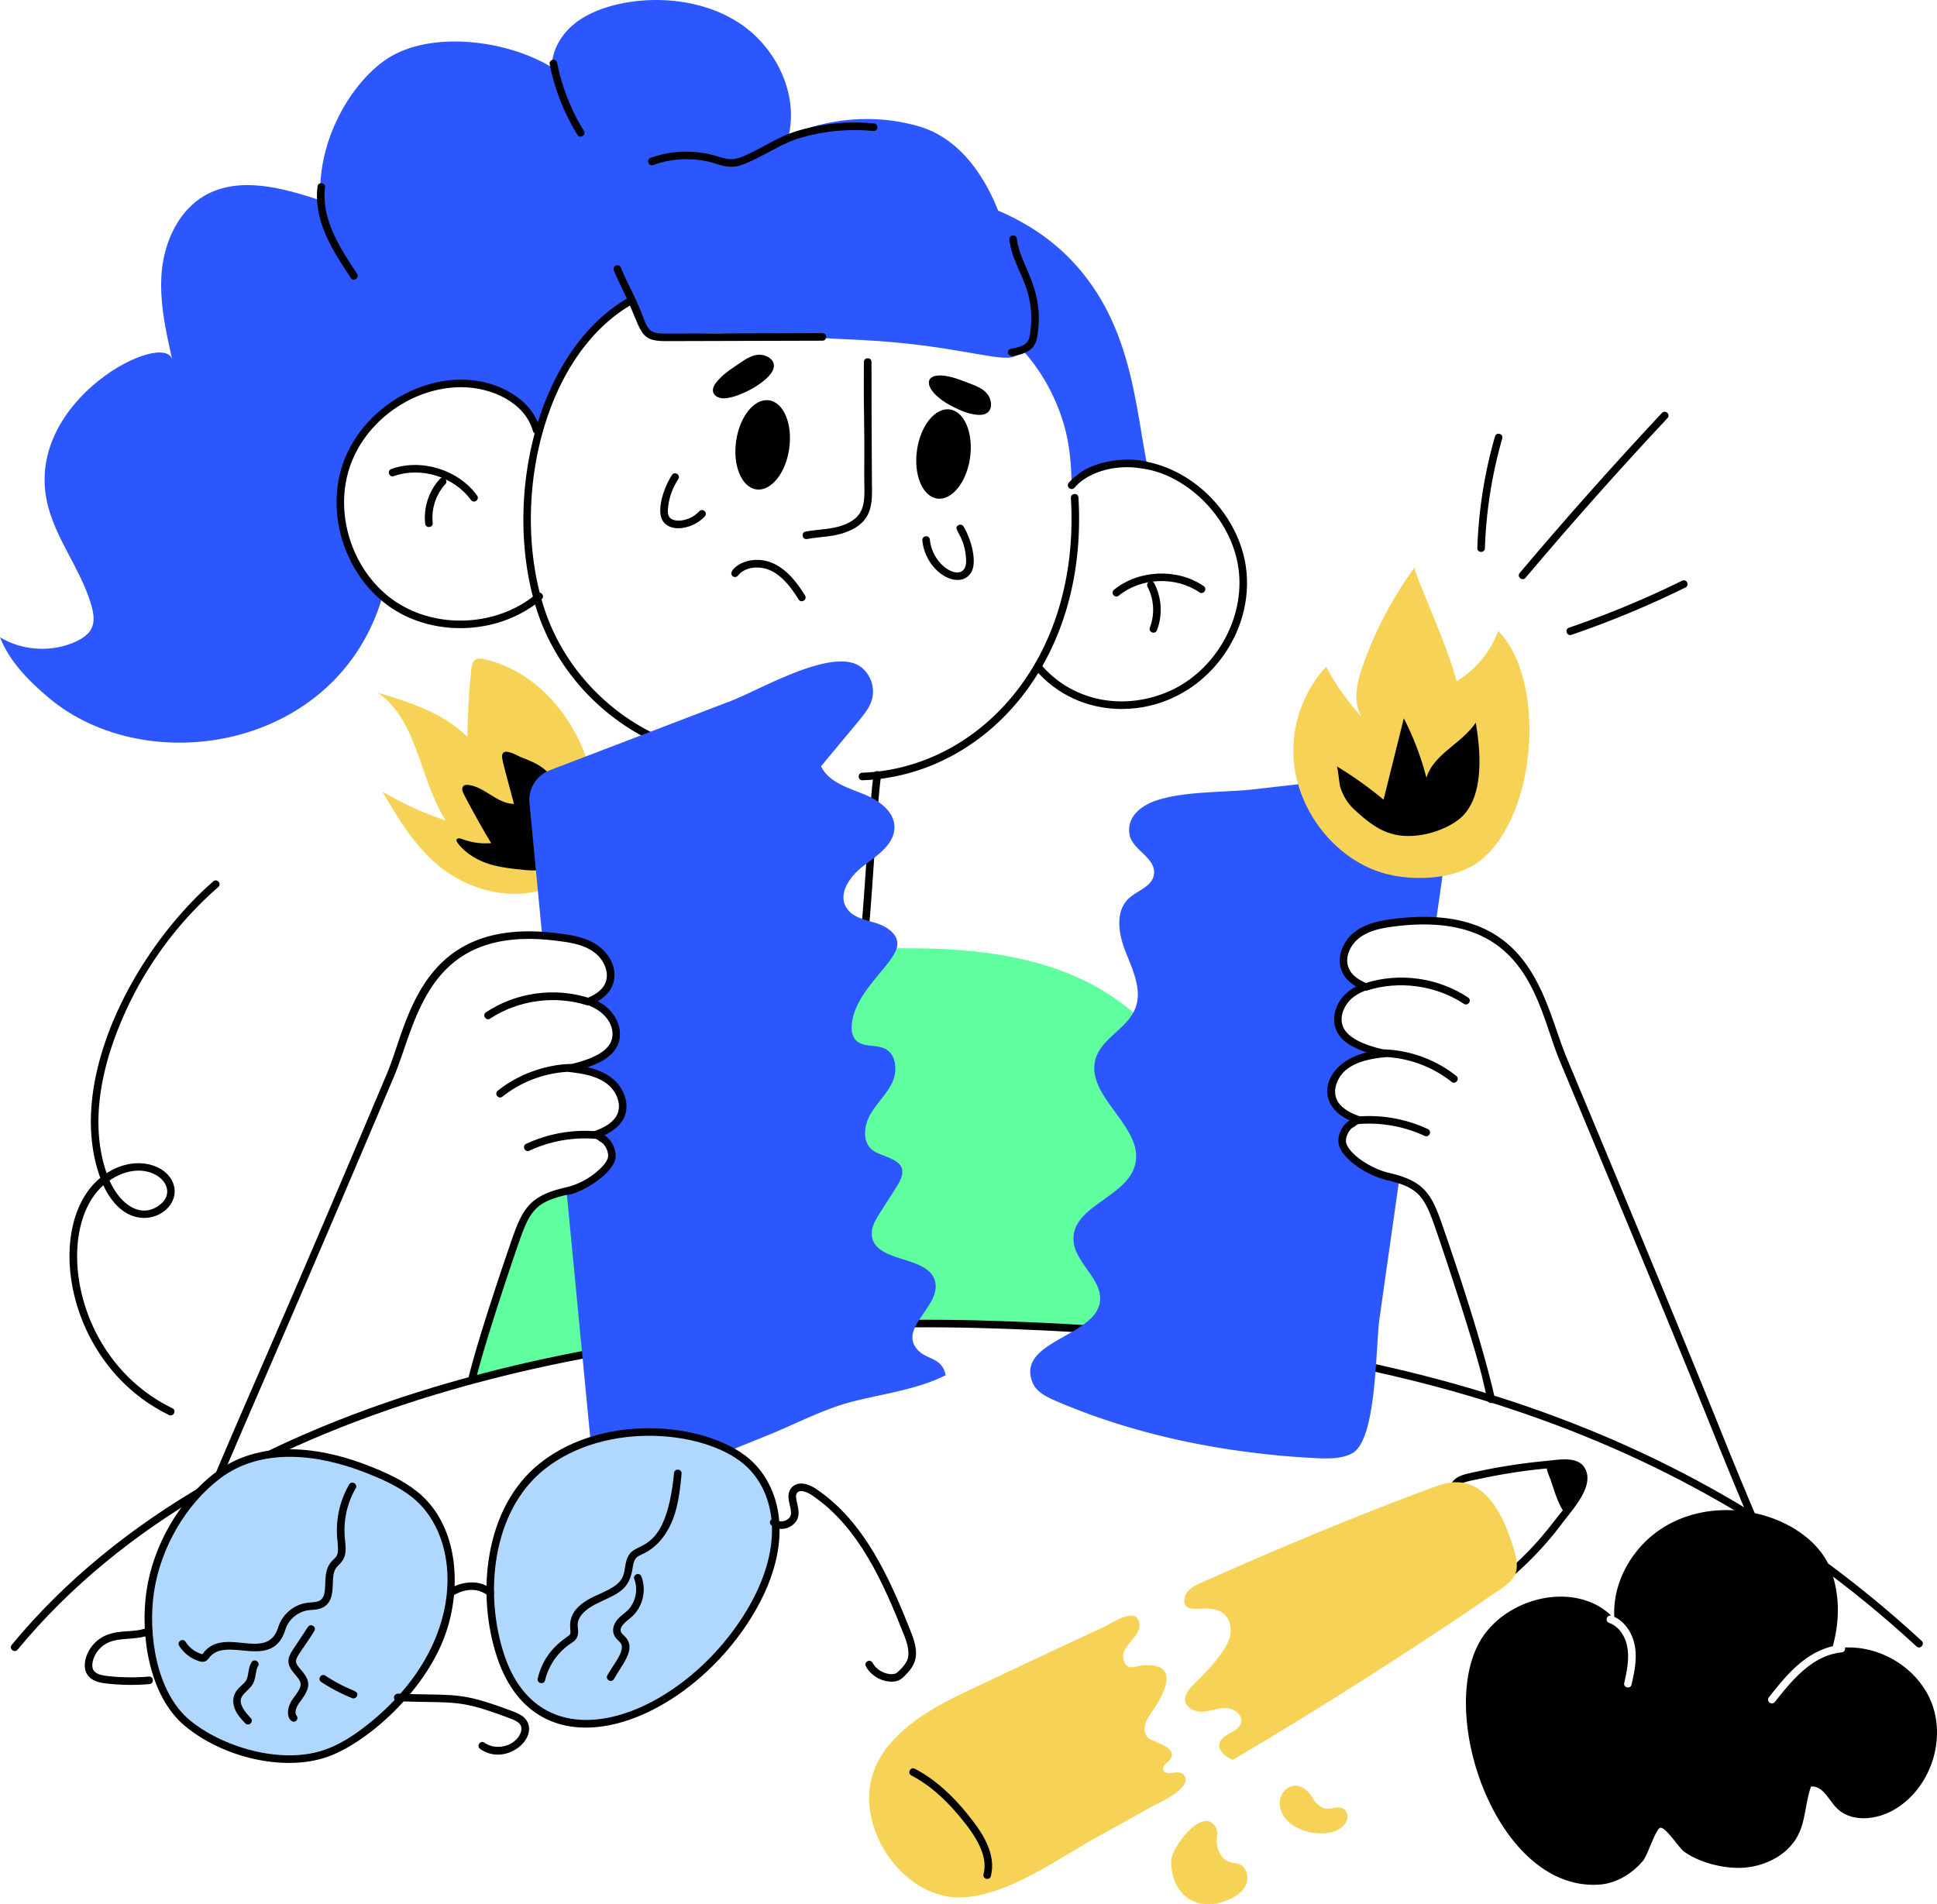 <svg id="Layer_1" data-name="Layer 1" xmlns="http://www.w3.org/2000/svg" viewBox="0 0 4300 4228.34"><g id="_12" data-name="12"><path d="M1317.38,2302.8c-49.83-43.92-85.25-101.59-118.28-159.22a737,737,0,0,0,140.33,64.16c-58.44-91.78-61.59-222.28-151.15-284.06,71.75,21.78,146.65,45.42,199.38,98.73q.69-74.57,8.38-148.85c2.5-24.13,11.7-28,28.14-24.31,138.17,31,234.24,169.85,247.37,310.83,4.54,48.66-.28,101.21-30.07,139.94C1560.44,2405.35,1406.5,2381.36,1317.38,2302.8Z" transform="translate(-350 -385.83)" style="fill:#f6d356"/><path d="M1440.38,2258q-32.07-53.36-60.7-108.68c-6.87-13.27-3.61-22.34,10.69-20.46,36.4,4.78,63.78,41.78,100.49,41.94-24.37-93.41-28.78-103.17-25.11-111.21,5.76-12.64,34.27,5.19,43.16,8.53,50,18.76,71.62,35.37,93.89,101.34,17.18,50.87,18.31,100.4-27.37,136.17-18.49,14.47-42,14-64,11.62-26.84-2.86-53.65-5.44-79.38-14.16-44.9-15.23-68.93-45.94-68.81-51.59.1-4.91,7.54-4.61,12.12-2.83A146.42,146.42,0,0,0,1440.38,2258Z" transform="translate(-350 -385.83)"/><path d="M2101.48,684,1961.06,841.19c-8.73,19.82-34.59,26.54-56.43,23.18-36.52-5.71-61.75-29.79-109.17-19.48-36.62,6.38-70.21,29.56-87.34,62.48-26.87,53.07-14.45,124.29-55.43,167.62-46.35,48.71-135.71,32.92-180.38,83.31-22.18,24.86-26.54,58.79-22.18,92.71-125.64-48.73-287.31,34.18-332.22,171-32.92,100.44,1.68,218.68,81.29,287.89-99.51,341-522.71,409.42-741.37,225.06-44.34-37.28-86.67-80.28-107.83-134,50.72,30.57,116.56,33.93,170,8.73,37.59-18.31,44.17-40.43,32.58-80.61-23.18-80-80.95-148.15-98.42-229.78-48.69-227.77,262.57-383.55,278.47-314.08-14.78-64.83-29.56-131-23.51-197.52,6.38-66.17,37.29-133.69,94.73-167.29C880.75,776,977.5,802.9,1061.48,830.78c-9.38-139.49,77.1-276.84,161.91-322.82,100.44-53.75,259.33-29.56,351.7,27.55-.33-38,21.17-73.9,51.06-97.76,74.17-59.83,252.86-79.42,371.53,3.7C2073.94,495.2,2121,593,2101.48,684Z" transform="translate(-350 -385.83)" style="fill:#2c56fe"/><path d="M2896.94,1420c-48.83-13.87-127.16-3-168,43.33-.67-51.73-5.38-101.78-22.51-151.83-39.64-117.24-127.65-211.63-235.14-250.94a1388.22,1388.22,0,0,0-375.23-80.95c-222.83-16.39-340,39.21-467.59,188.11-40.65,47.37-70.55,135.38-86.67,211l-.67-38c-16.92-60.62-81.45-95.37-142.77-102.45,26.09-113,109.71-286.76,197.86-355.07,90.54-69.27,228.48-56.5,304.34,18.47,10.75,10.42,29.23,10.08,38.63-1,89.07-105.83,238.88-116.83,376.9-104.81,165.61,14.78,328.2,63.15,435,193.49C2862.52,1124.79,2870.46,1287.64,2896.94,1420Z" transform="translate(-350 -385.83)" style="fill:#2c56fe"/><path d="M1218.53,1735.51c-99.26-66.65-145.94-202.61-108.58-316.28S1266.46,1224,1385.15,1229c65,2.87,144,38.29,164,109.29,3,10.65-13.15,15.31-16.14,4.56-18-64-92.6-97.28-158.81-97.28-108.71,0-214.27,75.37-248.33,178.9-35.06,106.76,8.76,234.48,102,297.09s228.09,55,313.67-17.76c8.58-7.19,19.32,5.65,10.89,12.79C1461.82,1793.72,1318.31,1802.56,1218.53,1735.51Z" transform="translate(-350 -385.83)"/><path d="M2839.64,1960.09c-73.95,0-143.72-30.86-192.34-88.6-7.1-8.48,5.6-19.35,12.86-10.83,65.91,78.28,173.83,103.57,274.71,64.45,104.87-40.29,176.09-155,165.66-266.87-10.89-118-113.7-217.33-212.21-231.63-69-12.83-128.92,12.67-152.81,42-7,8.59-20.07-2-13.05-10.6,3.43-4.2,12.39-13.23,16.56-15.32,35.66-33.42,113.81-44.09,160.22-30.79,113.41,24,207.39,129.32,218,244.79C3131.32,1807.67,3009.33,1960.09,2839.64,1960.09Z" transform="translate(-350 -385.83)"/><path d="M1983,2077.27h-.29c-201.72-7.18-384.15-149.13-443.62-345.18-77.55-255.63,12.2-611.78,248.43-705.79,10.41-4,16.49,11.5,6.23,15.61-228,90.74-314,436.65-238.59,685.29,57.41,189.31,233.47,326.35,428.14,333.28a8.4,8.4,0,0,1-.3,16.79Z" transform="translate(-350 -385.83)"/><path d="M2264.61,2118.41c-10.93,0-11.22-16.41-.3-16.8,255.22-8.93,484.5-247.43,463-610-.6-10.59,16-12.74,16.8-1,22,371.89-214.38,618.45-479.18,627.75Z" transform="translate(-350 -385.83)"/><path d="M1932.59,2485a7,7,0,0,1-1-.06,8.38,8.38,0,0,1-7.31-9.35c18-146.52,30.7-245.83,51-409.94,1.34-11,18-9,16.66,2.06-17.7,143.28-35.28,282-51,409.91A8.38,8.38,0,0,1,1932.59,2485Z" transform="translate(-350 -385.83)"/><path d="M2257.22,2491.51c11.2-76.83,20.87-309.15,32.19-386.32,1.5-11.06,18.24-8.56,16.59,2.43-11.19,76.83-20.86,309.14-32.18,386.32C2272.28,2504.85,2255.57,2502.56,2257.22,2491.51Z" transform="translate(-350 -385.83)"/><path d="M1395.51,1496c-37.46-51.61-111.1-74.35-171.07-53-10.56,3.76-16-12.14-5.64-15.82,66.92-23.81,148.67,1.6,190.3,59C1415.63,1495.16,1402,1505,1395.51,1496Z" transform="translate(-350 -385.83)"/><path d="M1293.85,1548.58c-3.87-35.76,8.27-72.83,32.51-99.17,7.54-8.12,19.86,3.19,12.34,11.38a111,111,0,0,0-28.12,86C1311.76,1557.78,1295.13,1559.77,1293.85,1548.58Z" transform="translate(-350 -385.83)"/><path d="M2822.94,1695.43c55-44.76,140.53-48.34,199.12-8.24,9.06,6.21-.16,20.13-9.51,13.85-52.59-36-129.58-32.86-179,7.41C2824.87,1715.43,2814.39,1702.45,2822.94,1695.43Z" transform="translate(-350 -385.83)"/><path d="M2902.69,1779.24a111.13,111.13,0,0,0-5.19-90.32c-5.13-9.92,9.72-17.57,14.9-7.81a128.28,128.28,0,0,1,6,104.17C2914.4,1795.66,2898.67,1789.59,2902.69,1779.24Z" transform="translate(-350 -385.83)"/><path d="M2138.54,1566.11c35-6.36,62.17-3.73,93.46-18.62,45-21.3,36.09-60.17,36.54-109.12,1.1-128.94-1.77-118-.72-248.81.08-10.68,16.88-11.25,16.8.14-.19,23.22.74,259,1,269.32.92,41.6,1.77,80.9-46.39,103.65-34.31,16.34-62.36,13.59-97.62,20C2130.26,1584.41,2127.88,1568.07,2138.54,1566.11Z" transform="translate(-350 -385.83)"/><path d="M2102,1382c-7.79,54.62-40.51,95.16-73,90.53s-52.65-52.71-44.86-107.33,40.5-95.15,73.06-90.51,52.58,52.69,44.8,107.31Z" transform="translate(-350 -385.83)"/><path d="M2051.13,1176.65c16.78,7.07,23.82,22.51,8.09,41.36-19.67,23.57-66.11,48.1-96.4,51.93-22.93,2.9-40.67-12.18-23.16-34.4,10.9-13.84,25-25,39.51-34.5C2001.4,1186.42,2024.7,1165.51,2051.13,1176.65Z" transform="translate(-350 -385.83)"/><path d="M2549.15,1276.53c3.86,17.79-4.71,32.44-29.18,30.41-19.75-1.63-38.36-9.7-56-18.77-76.09-39.15-69.06-93.15,23.81-56.47C2512.54,1241.48,2543.05,1248.5,2549.15,1276.53Z" transform="translate(-350 -385.83)"/><path d="M2385.64,1385.54c-7.79,54.62,12.3,102.68,44.8,107.32s65.27-35.9,73-90.52-12.3-102.68-44.85-107.32-65.22,35.9-73,90.52Z" transform="translate(-350 -385.83)"/><path d="M2122.76,1716.85c-14.89-23.82-33.66-50-60-63.22-23.36-11.71-57.61-11.08-74.5,10.24a8.37,8.37,0,0,1-11.81,1.36c-16-12.66,37.43-55,93.85-26.59,30,15.11,50.59,43.52,66.7,69.32C2142.92,1717.4,2128.56,1726.27,2122.76,1716.85Z" transform="translate(-350 -385.83)"/><path d="M2595.23,1179.25c-35.18,7.52-142.29-29-331-38.29-289.56-14.28-326.11-18.24-380-11.31-32.47,4.18-65.08,20.17-93.55-4.8-20-17.52-18.79-34.51-25.61-57.59-8.85-30-25.45-58.8-41.07-85.66C1654.6,862.14,1631.17,864,1670.86,822c79.14-83.73,214.63-112.34,320.07-65.44,106.2-95,262.55-130.24,399.24-90.07,97.12,28.53,155.72,124,185.7,214.84,15.67,47.45,20.05,96.39,30.94,144.68C2617.21,1072.18,2658.69,1165.7,2595.23,1179.25Z" transform="translate(-350 -385.83)" style="fill:#2c56fe"/><path d="M1734.48,1033.71c-7.48-15.39-15.18-31.3-21.75-47.42-4.15-10.26,11.36-16.68,15.55-6.33,14.63,35.9,34.9,70.18,48.13,107,12.83,35.88,20,39.44,50.85,39.56l348.45-1c11.11,0,11.09,16.76,0,16.8l-348.42.95C1766.07,1143.33,1776.48,1120.08,1734.48,1033.71Z" transform="translate(-350 -385.83)"/><path d="M1917.24,743.57A221,221,0,0,0,1800,752.23c-10.64,3.62-16-12.08-5.7-15.81,45.37-16.29,96-19.18,148.6-3.41,34.53,10.38,39.11,11.27,105.07-24,23.16-12.35,47.11-25.11,73.81-33,54.62-16.11,112.82-21.69,168.42-16,11,1.09,9.49,17.77-1.7,16.7a425.18,425.18,0,0,0-161.93,15.41c-45.73,13.54-84.81,43.45-130.39,60.07C1966.7,762.9,1943.22,748.68,1917.24,743.57Z" transform="translate(-350 -385.83)"/><path d="M2587.6,1170a8.38,8.38,0,0,1,6.82-9.71c35.7-6.24,39.75-15.51,42.45-34.86,14.13-101.2-37.51-138.27-46.15-207.32-1.39-10.83,15.2-13.43,16.66-2.1,7.8,62.31,60.63,107.45,46.16,211.74-3.83,27.26-13.86,41.69-56.23,49.07C2596.82,1177,2588.44,1174.81,2587.6,1170Z" transform="translate(-350 -385.83)"/><path d="M3133.09,3374.69c-201.22-29.23-407.81-43.33-617.76-48.71-375.89-9.4-755.82,22.84-1117.6,122.95,13.42-58.37,65-217.73,96.75-308.71,24.18-69.54,39.63-92.71,113.53-109.51a174.71,174.71,0,0,0,82.31-46c7.39-7.39,14.44-15.79,17.13-25.87,4-15.45-7.06-39.3-21.84-45.68a48.37,48.37,0,0,0-12.76-8.06c22.51-7.73,46-20.83,55.42-42.33,11.09-26.54-2-58.45-24.85-76.25-26.22-20.35-58.32-24.84-88-28.56,36.36-8.84,83.94-22.72,98.42-55.42,12.28-28.19-1.38-72-56.43-93.05,19.14-8.06,36.61-19.49,44-37.63,9.74-22.5,1-49-15.45-67.52,304.83-47.85,457.73-12.32,684.26-12.76,403.55-.79,600.64,145.82,709.13,512.61C3114.61,3122.75,3127.38,3248.05,3133.09,3374.69Z" transform="translate(-350 -385.83)" style="fill:#5fff9f"/><path d="M1821.58,1542.69c-15.92-24.31,3.91-77.73,20.08-102.07,6.11-9.25,20.1,0,14,9.28a141.26,141.26,0,0,0-22.67,63.31c-1,9.65-.19,15.9,2.66,20.24,4.92,7.47,16.5,9.11,25.46,8.19a65.85,65.85,0,0,0,41.13-20.5c7.69-8.16,19.84,3.32,12.34,11.41C1889.29,1559.79,1839.58,1570,1821.58,1542.69Z" transform="translate(-350 -385.83)"/><path d="M2397.53,1585.83c-1.08-10.85,15.51-13.09,16.73-1.71,6.62,65.46,82.49,100.84,80.4,45.42-2.06-56.25-32-68.44-17.25-77.47a8.39,8.39,0,0,1,11.55,2.76c16.29,26.46,31.69,79.36,16.43,102.87C2479.12,1698.17,2404.75,1656.81,2397.53,1585.83Z" transform="translate(-350 -385.83)"/><path d="M376.08,4038.15c472-572.57,1400.15-738.52,2139.45-720.57,798.83,20.47,1513.48,170.11,2100.31,711.69,8.09,7.47-3.12,19.93-11.42,12.34-581.72-536.89-1290.87-686.77-2089.32-707.23-737.14-18.23-1659.33,148.1-2126,714.46C382.07,4057.21,369,4046.84,376.08,4038.15Z" transform="translate(-350 -385.83)"/><path d="M2449.49,3439.52c-1,.34-2,1-3,1.35-61.81,30.23-136.38,40-202.56,56.77-66.51,16.79-130.67,51.73-194.83,77.26-95.74,38.63-191.14,77.59-286.88,115.55-43.67,17.47-92-11.76-96.74-58.78l-57.78-601c3.75-1.47,45.46-8.85,82.64-46,7.39-7.39,14.44-15.79,17.13-25.87,4-15.45-7.06-39.3-21.84-45.68a48.37,48.37,0,0,0-12.76-8.06c22.51-7.73,46-20.83,55.42-42.33,11.09-26.54-2-58.45-24.85-76.25-26.22-20.35-58.32-24.84-88-28.56,36.36-8.84,83.94-22.72,98.42-55.42,12.28-28.19-1.38-72-56.43-93.05,19.14-8.06,36.61-19.49,44-37.63,11.42-26.2-2.35-58.45-24.86-76.25-22.5-18.14-51.73-24.19-80.28-27.88a365.67,365.67,0,0,0-42.66-3.7c-.33-3.39-30.12-314.77-28.22-294.94a70.79,70.79,0,0,1,45-72.89l402.1-153.85c63.48-24.19,225.4-120.59,287.55-76.25,22.16,15.79,32.92,46,25.86,71.89-7.16,26.72-22,38.25-113.21,149.48,15.79,33.25,55.43,46.36,89.7,59.79,34.26,13.1,72.22,37.29,73.23,74.24,1,37.29-36.28,62.82-66.52,85.32-30.23,22.17-59.79,61.48-40.64,93.73,12.43,21.49,40,27.2,63.82,34.26s50.39,22.84,49.72,47.7c-1.27,41.85-96.29,102.92-101.11,180.05-1,11.08.67,23.18,8.06,31.92,15.45,18.14,46,9.4,67.18,20.82,24.52,13.78,26.2,50,14.11,75.24-12.43,25.53-33.93,45-48,69.54s-18.47,59.12,2.69,77.94c24.65,21.82,98.13,18.88,54.76,84-11.76,18.81-23.85,37.61-36,56.43-10.07,16.12-20.82,33.59-18.13,52.4,8.73,60.47,126.3,41.66,140.41,101.12,12.09,51.06-71.55,97.07-45.35,142.42C2400.45,3408.28,2439.41,3394.17,2449.49,3439.52Z" transform="translate(-350 -385.83)" style="fill:#2c56fe"/><path d="M3574.15,2176.47l-36.28,255c-46.65-3.47-138.22.57-176.7,31.57-22.5,17.47-36.27,49.72-24.52,75.92,7.06,18.14,24.86,29.9,43.67,38-53.6,18.91-69,64-56.1,92.72,13.66,32.3,63.86,47.57,98.43,55.76a59.58,59.58,0,0,0-8.07.67c-28.21,3.36-57.77,10.08-80.28,27.55-22.5,17.8-35.94,50.05-24.85,76.25,9.4,21.83,32.92,34.6,55.76,42.33a61.8,61.8,0,0,0-13.1,8.4c-14.78,6-25.87,30.22-21.84,45.34,3,10.08,9.74,18.48,17.13,25.87,40.28,40.28,82,45.25,108.84,53.07-9.86,69.13-34.92,244.91-44,310.06-8.73,60.8-5.37,268.73-60.79,298-23.52,12.42-51.4,11.75-77.94,10.75-198.22-9.86-400.05-49.44-581.48-128-20.15-8.73-42-19.82-50.05-40.31-36.28-92,139.08-100.78,149.82-179,6.72-50.72-57.78-87.33-58.79-138.73-1.67-74.24,117.91-93.39,136.73-164.93,22.17-84.66-112.87-152.85-87.34-236.49,13.77-45.69,70.88-66.85,88-111.86,15.45-39.64-5-83.31-20.83-122.95-16.12-39.64-25.19-90.7,5.71-120.26,18.48-17.47,49.72-25.53,55.76-50.39,9.07-39.3-47-56.43-53.41-91-7.39-40.31,25.87-65.17,58.45-76.25,65.17-21.84,153.52-17.47,222-25.53,119.26-13.77,238.85-27.22,358.09-41C3542.24,2091.48,3580.53,2131.12,3574.15,2176.47Z" transform="translate(-350 -385.83)" style="fill:#2c56fe"/><path d="M820.94,3675.43c95.14-225.53,157.21-357.73,388.31-906.31,47.55-111.82,71.81-354.87,388.18-309.72,29.39,3.78,60,10,84.4,29.65,39.82,31.52,47.92,89.43-4.72,120,44.15,23,57.3,67.27,44.42,96.8-12.44,28.12-43.7,41.58-66.1,49.26-.43.16-.89.31-1.32.46,18.83,4.43,38.15,11.61,54.46,24.27,23.78,18.55,40.84,54.08,27.46,86.12-7.25,16.56-22.51,30.42-44.55,40.67,17,9.27,29,35.61,24.11,54.29-9.78,36.58-82.95,78.16-107.9,78.16-67.64,15.65-81.29,34.89-105.27,103.88-26.47,75.85-79.71,237.13-96.51,307.88-2.67,11.11-18.88,6.74-16.33-3.87,19.67-83.09,79.37-259.12,97-309.54,24-69.14,40.54-97,119.27-114.93a163.85,163.85,0,0,0,78.57-43.76c6.1-6.12,12.66-13.53,15-22.1,3.05-11.69-6.2-31.13-17.06-35.82a7.45,7.45,0,0,1-2.29-1.48c-8.1-7.26-15.87-6.3-15.55-14.59a8.39,8.39,0,0,1,5.67-7.63c18.21-6.27,41.76-17.9,50.45-37.76,10-23.88-4-52-22.3-66.26-24.25-18.82-55.22-23.38-83.1-26.74-9.88-1.21-10.15-14.56-1.77-16.58,32.84-8.05,79.67-21.08,92.74-50.69,10.55-24.11-1.5-62.54-51.76-81.81a8.4,8.4,0,0,1-.23-15.58c21.12-8.88,34-19.68,39.49-33,10.3-23.65-3.8-51.87-22.3-66.48-21.16-17.08-49.11-22.65-76.18-26.15-297.71-42.76-319,178.07-370.43,299.62C1021.44,3257.38,911.51,3504,836.43,3682,832.15,3692.17,816.6,3685.69,820.94,3675.43Z" transform="translate(-350 -385.83)"/><path d="M1428.88,2633.54c67.08-44.4,152.8-56.21,229.46-31.46,10.52,3.41,5.53,19.39-5.18,16-70.56-22.79-153.06-11.5-215,29.49C1429,2653.71,1419.54,2639.71,1428.88,2633.54Z" transform="translate(-350 -385.83)"/><path d="M1518.17,2925.63a309.17,309.17,0,0,1,155.2-27.83c10.88.84,10,17.3-1.31,16.73a294,294,0,0,0-146.8,26.32C1515.24,2945.57,1508.06,2930.33,1518.17,2925.63Z" transform="translate(-350 -385.83)"/><path d="M1455,2807.65c78.67-62.52,167.36-59.63,164-59,11,0,11.2,16.56.16,16.8a256.46,256.46,0,0,0-153.72,55.35C1456.75,2827.73,1446.29,2814.55,1455,2807.65Z" transform="translate(-350 -385.83)"/><path d="M4231.93,3757.21C4132.53,3522,4184,3630.7,3813.11,2742.84c-50.62-119.63-68.11-339.2-370.46-299.55-27.16,3.61-55.21,9.27-76.24,26.14-18.47,14.54-32.51,42.6-22.21,66.11,5.45,13.64,18.31,24.53,39.4,33.52a8.42,8.42,0,0,1-.39,15.6c-11.71,4.35-21.33,9.46-29.36,15.63-18.34,14.4-32.38,42.47-22.08,66,12.7,29.28,59.45,42.82,92.77,50.78,9.15,2.19,8.23,15.62-1.15,16.52l-8,.7c-23.52,3-53.64,8.69-75.72,26-18.4,14.37-32.51,42.48-22.44,66.33,6.83,15.81,23.85,28.49,50.59,37.59a8.41,8.41,0,0,1,.75,15.6,46.13,46.13,0,0,0-10.85,7,8,8,0,0,1-2.3,1.42c-10.69,4.45-20,24-16.93,35.53,6.66,24.41,53.17,56.19,93.3,66,79,18,95.53,45.76,119.57,114.83,93.66,269.35,116,382.44,117.18,386.35,2.55,10.63-13.76,14.91-16.34,3.84l-10.33-44.33c-17.11-73.73-81.62-269.15-106.39-340.35-24-68.87-37.66-88.1-107.56-104-41.61-10.14-96.51-44.53-105.63-77.91-5.12-18.91,7-45.3,24.27-54.32-84.28-38.46-56-129.35,37.24-151.1-26.32-10.12-54.92-21-67.42-49.76-12.87-29.47.27-74,44.22-96.71-15.94-9.4-26.44-20.7-31.88-34.25-13.55-31,3.9-67.38,27.29-85.75,24.14-19.4,54.88-25.72,84.47-29.66,313.87-41.07,335.7,186,388.14,309.66,367.23,879.07,321.05,783.08,418.82,1014.4C4251.78,3761,4236.19,3767.39,4231.93,3757.21Z" transform="translate(-350 -385.83)"/><path d="M3599.68,2614.74c-61.93-41-144.4-52.31-215-29.51-10.86,3.36-15.58-12.64-5.18-16,76.56-24.7,162.38-12.94,229.47,31.47C3618.28,2606.91,3608.81,2620.89,3599.68,2614.74Z" transform="translate(-350 -385.83)"/><path d="M3512.59,2908.05a294.72,294.72,0,0,0-146.83-26.33c-10.81,1.15-12.59-15.85-1.32-16.73a309.5,309.5,0,0,1,155.23,27.84C3529.79,2897.53,3522.59,2912.76,3512.59,2908.05Z" transform="translate(-350 -385.83)"/><path d="M3572.39,2788a256.36,256.36,0,0,0-153.72-55.34,8.4,8.4,0,0,1-8.23-8.56c.09-4.64,4.59-8.23,8.56-8.23a273.36,273.36,0,0,1,163.82,59C3591.52,2781.72,3581.07,2794.91,3572.39,2788Z" transform="translate(-350 -385.83)"/><path d="M1631.81,685.16a473.43,473.43,0,0,1-61.51-156.62c-2.16-10.71,14.19-14.48,16.47-3.28a456.58,456.58,0,0,0,59.34,151.08C1652,685.85,1637.49,694.46,1631.81,685.16Z" transform="translate(-350 -385.83)"/><path d="M1128.72,1003c-40.51-60.9-83.09-126.84-73.85-203,1.37-11.26,18-8.88,16.67,2-8.49,70.5,32.85,134.14,71.15,191.66C1148.85,1003,1134.81,1012.16,1128.72,1003Z" transform="translate(-350 -385.83)"/><path d="M1553.38,3641.83c144.11-114.86,377.92-86.14,462.2-3.28,61.7,60.66,85.82,175.28,5.53,316.68-138,243.14-468.5,381.81-559.67,107.87C1415.5,3925.08,1432.44,3738.23,1553.38,3641.83Z" transform="translate(-350 -385.83)" style="fill:#b0d8ff"/><path d="M1453.48,4065.75c-46.42-139.42-28.83-332.05,94.64-430.48l5.25,6.57-5.25-6.57c148.21-118.17,386.35-88.28,473.37-2.7,64.84,63.77,88.86,182.37,7,326.81C1885.11,4211.57,1546.65,4345.69,1453.48,4065.75Zm105.14-417.35c-117.47,93.64-133.78,278.16-89.2,412,87.78,264,408.68,129.58,544.39-109.36,77.74-136.93,55.69-247.74-4.1-306.54C1926.21,3562.49,1697.6,3537.58,1558.62,3648.4Z" transform="translate(-350 -385.83)"/><path d="M683.52,3919.88c14.55-98.23,70.6-197.83,150.08-258,95.27-72.08,224.55-55.49,329.7-14.41,37.64,14.71,75.17,31.22,106.86,56.3,116.14,91.9,129.38,336.47-98.3,517.51-29.94,23.8-62.33,45.29-98.45,57.84-96.31,33.46-230.09-2.72-307.83-67.61S669.65,4013.59,683.52,3919.88Z" transform="translate(-350 -385.83)" style="fill:#b0d8ff"/><path d="M760.19,4218c-79.06-66-99.46-201.44-85-299.34h0c15.15-102.42,73.9-203.36,153.32-263.42,111.8-84.67,259.65-46.08,337.79-15.54,37.27,14.57,76.31,31.61,109,57.54,95.89,75.86,101.73,224.42,57.94,331.94C1283,4152.66,1159.1,4258.3,1076.16,4287.1,979.71,4320.61,844,4288,760.19,4218Zm78.47-549.38c-76,57.52-132.3,154.26-146.84,252.5h0c-13.81,93.42,5,222.13,79.13,284,70.86,59.11,202.34,100,299.7,66.11,30.25-10.51,60.76-28.45,96-56.47C1389.56,4037.51,1377,3799,1265,3710.41c-31-24.55-68.66-41-104.71-55.06C1054.36,3614,929.72,3599.75,838.66,3668.62ZM683.52,3919.89h0Z" transform="translate(-350 -385.83)"/><path d="M3222.82,2083.05c-9.08-78,17.68-159.38,71.23-216.76a519.88,519.88,0,0,0,78.56,111.06c-20.15-33.4-10.3-76.27,2.66-113.06a851.32,851.32,0,0,1,115.47-219.13C3485,1652,3562,1813,3583.45,1898.45a217.83,217.83,0,0,0,92.4-111.61c106.82,108.62,87.57,407.47-39.35,509.48-50.37,40.48-136.35,45.57-198,32.58C3324.19,2304.79,3236.1,2197.11,3222.82,2083.05Z" transform="translate(-350 -385.83)" style="fill:#f6d356"/><path d="M3458.08,2241c-41.92-5.17-72.38-30.72-102.15-58.14-14.44-13.3-24.23-30-30.44-48.55-2.2-6.55-5.54-45.39-8.12-46.94a834.19,834.19,0,0,1,104,74.14l45-180.67a637.28,637.28,0,0,1,50.15,132c16.26-53,79-76.19,109.48-122.47,11.36,65.46,17.93,158.53-28.09,206.44C3572.77,2222.88,3512.89,2247.71,3458.08,2241Z" transform="translate(-350 -385.83)"/><path d="M2329.16,4119.86c-23.06,0-45.92-13.59-56.91-33.88-5.27-9.8,9.49-17.77,14.76-8,12.2,22.52,41.08,29.24,52.49,23.08,4-2.19,18.67-16.42,23.75-27.29,5.84-12.49,4.07-30.86-5.25-54.62-47.4-120.46-102.32-243.89-205.82-313.4-8.59-5.79-25.06-13.53-32.18-5.66-8.55,9.4,5.11,30.47,2.5,50.22-3.58,27-40.68,40.24-60.56,22.08-8.22-7.43,3.08-19.92,11.28-12.4,10,9.11,30.83,1.53,32.61-11.89,2.24-16.76-14.67-41.25,1.71-59.29,13.94-15.23,37-8.45,54,3,107.5,72.2,163.69,198.27,212,321.2,19.54,49.68,8.36,70.75-15.87,94.66-8.11,8-14.58,12.17-28.35,12.2Z" transform="translate(-350 -385.83)"/><path d="M586.23,4124c-15.26-1.74-34-5.71-43.14-21.05-13.62-22.89,2.23-68.3,41.27-85.52,31.58-13.91,64.27-5.56,92.57-17.22,10.27-4.23,16.72,11.24,6.43,15.52-30.45,12.55-65.32,5.23-92.25,17.07-30.5,13.47-41.66,48-33.59,61.54,5.38,9,19.19,11.66,30.61,13a463.92,463.92,0,0,0,92.18,1.23c11.17-.84,12.43,15.8,1.44,16.73A481.87,481.87,0,0,1,586.23,4124Z" transform="translate(-350 -385.83)"/><path d="M1415.85,4269.19c-9-6.46.69-20.12,9.78-13.68,22.95,16.43,60.08,9.91,76-14,5.68-8.55,7.35-17.47,4.53-23.87-3.55-7.95-13.85-12.4-24.11-16.25-115.07-43.21-116.54-33.33-249.25-38a8.4,8.4,0,0,1-8.2-8.6c.09-4.61,4.88-8.51,8.59-8.2,131.88,4.87,135.45-5.74,254.76,39.07,10,3.78,26.87,10.09,33.56,25.15C1540,4252.33,1469,4307.06,1415.85,4269.19Z" transform="translate(-350 -385.83)"/><path d="M792.8,4074.64a81.16,81.16,0,0,1-45-34.23c-5.9-9.43,8.3-18.29,14.24-8.92a64,64,0,0,0,35.56,27.05,10.93,10.93,0,0,0,2.16.49c-.43,0,.36-1.13.76-1.68,46.79-63.18,142.43,21.13,167.23-58.52,8.73-28,34.09-49.7,63.12-53.9,11.15-1.61,22.21-.82,29.59-5.51,20.62-13,2.49-56.39,22.93-83.06,13-16.93,20.11-9.54,15.38-53a203.44,203.44,0,0,1,26.31-121.18c5.44-9.59,20.15-1.27,14.5,8.43-33.28,57.38-23.44,112.14-23.62,115.55,2.68,24.61,2.71,38.33-14,54.75-11.59,11.38-12.28,19.77-13.16,42-.72,18.47-1.54,39.41-19.35,50.67-11.54,7.28-25.18,6.34-36.15,7.94-22.44,3.23-42.78,20.61-49.54,42.25-29.47,94.93-131.66,12.09-169.7,63.47C808.49,4074.88,802.89,4077.58,792.8,4074.64Z" transform="translate(-350 -385.83)"/><path d="M894.43,4212.34c-7.78-8.2-15.82-16.67-21.16-27.46-6.53-13.2-7.22-27.23-1.87-38.46,6.79-14.36,19.7-19.52,25.45-30.07,5.92-11,3-25.93,11.62-39.59,6.08-9.41,20.09-.37,14.23,8.95-5.73,9.13-4,25.53-11.09,38.65-13.17,24.38-51.32,27.64-5,76.4C914.24,4208.8,902.16,4220.38,894.43,4212.34Z" transform="translate(-350 -385.83)"/><path d="M1001.83,4155.62l2.2-3c18.58-24.86,16.66-30.42,1.6-47.91-17.62-20.39-20.87-32.35-5.48-55.7l33.4-50.5c6.28-9.3,20.11.07,14,9.25-41.76,66.53-50.47,61.42-29.23,86,21.71,25.2,21.07,39.54-.85,68.93l-2.17,2.9c-6.79,9.15-12.63,22.42-6.89,29.77a8.38,8.38,0,0,1-1.41,11.79C995.73,4216,976.41,4190,1001.83,4155.62Z" transform="translate(-350 -385.83)"/><path d="M1131.5,4156.41a391.77,391.77,0,0,1-68.39-35.81c-9.35-6.09,0-20.17,9.18-14,55.86,36.66,75.8,31.18,70.14,45.19A8.4,8.4,0,0,1,1131.5,4156.41Z" transform="translate(-350 -385.83)"/><path d="M1543.73,4112.89c16.27-68.9,68-91.44,71.8-98.2,5.31-9.6-19.57-51.34,57.81-86,37.23-16.56,53.4-25.94,60.29-44.93,5.62-15.44,3-37.1,17.81-51.5,21.93-21.3,78.5-8.41,94.87-175.52,1.12-11.2,17.83-9.39,16.74,1.64-3.19,32.51-6.5,66.12-18.21,98.1-13.39,36.5-36.45,64.33-64.95,78.4-18.68,8.76-21.74,9.47-25.92,34.78-7.63,47.54-33.69,54.76-73.74,74.35-18.18,8.13-48.52,25.55-47.83,51,.12,7.06,3.21,18-2.2,27.8-3.25,5.79-8.53,9.28-12.76,12.09a136.73,136.73,0,0,0-57.38,81.79C1557.47,4127.63,1541.15,4123.64,1543.73,4112.89Z" transform="translate(-350 -385.83)"/><path d="M1698.56,4105.35c13.08-23.72,40-54.15,29.69-70.35-3.3-5.16-10.72-9.34-14.7-18-5.9-12.69-.26-26.42,7-35,6.77-8,15-13.1,21.75-19.45,18.34-17.23,25-46.75,15.85-70.17-4.1-10.4,11.69-16.44,15.61-6.14,11.78,30.05,3.58,66.47-20,88.54-8.87,8.35-31.14,21.84-25,35.19,2.15,4.59,9.14,9,13.64,16,15.91,24.95-8.68,52.52-29.62,88.24C1707,4123.65,1692.67,4114.78,1698.56,4105.35Z" transform="translate(-350 -385.83)"/><path d="M4556.37,4403.27c-40.31,24.19-98.42,30.23-130.67-4.37-17.13-18.47-30.23-48.7-55.42-46-12.1,33.93-11.76,72.23-27.21,104.81-24.19,50.72-84,77.6-140.09,75.58-37.95-1.34-84-13.77-115.21-36.61-10.08-7.39-39.64-53.75-51.74-52.41-10.07,1.35-28.21,60.47-38.29,72.9-23.18,27.88-57.77,49.71-94.39,53.07-226.75,19.49-365.15-374.88-267.06-541.5,57.78-97.41,209.62-132.69,290.23-55.76-10.63-.89-13.69,12.87-4.36,16.46,20.49,7,36.61,28.89,40.65,55.76,4,24.86-1,50.73-7.06,77.26-2.49,11.61,14.28,14.17,16.13,4,6.71-28.55,12.09-56.09,7.72-84-5-30.23-22.51-55.76-46-66.51-4-81.29,44.34-160.9,114.55-201.88,136.7-79.59,325.06-13.89,366.15,97.75,20.16,54.42,19.82,113.54,4.37,169.3-62,14.88-102.73,63.45-141.76,113.54-7.18,8.77,6.29,18.57,13.1,10.42,38.1-48.44,83.56-103.93,148.47-110.19a8.09,8.09,0,0,0,7.4-9.06c0-.68,0-1.35-.68-1.69,80.63-4,162.59,46.36,192.49,121.94C4670.92,4250.76,4634.64,4356.91,4556.37,4403.27Z" transform="translate(-350 -385.83)"/><path d="M1432.85,3928.58c-35-27.67-75.36-.84-77.09.34-9.26,6.19-18.57-7.59-9.48-13.86,17.81-12.26,61.08-28,97,.33C1452,3922.27,1441.58,3935.46,1432.85,3928.58Z" transform="translate(-350 -385.83)"/><path d="M3673.5,3897.63c-20.8-2-35.47-21.21-51-41.52-14.69-18.84-26-32.56-34.21-48.86-10.37-20.71-27.1-61.67-22.73-103.25,3-27.43,12.23-39.4,45.79-46.78a1318.4,1318.4,0,0,1,173.21-27.64c29.84-3.25,68.57-9.93,83.58,16,22.77,39.43-26.47,90.79-50.91,123.53a736.59,736.59,0,0,1-102.84,111.35C3702.72,3890.74,3688.82,3899.12,3673.5,3897.63Zm112.71-251.33c-87.33,7.9-145.39,22.31-171.21,27.31-26.9,5.95-30.64,12.35-32.73,32.16-4,37.32,11.48,74.88,21,93.95,7.28,14.51,16.84,26.07,32.55,46.19,24.53,32,37.69,48.12,67.44,22,57.45-50.58,85.1-90,110.82-121.94,20.14-25.06,53.86-67,39.46-92C3844.13,3637.62,3810.1,3643.71,3786.21,3646.3Zm-173,19.11h0Z" transform="translate(-350 -385.83)"/><path d="M3086.94,4293.4q302.54-178.74,593.15-378.14c37.22-25.55,45-41.29,29.87-91.45-19.78-65.61-55.17-144-123.64-146.75-21.58-.85-42.51,6.68-62.76,14.21-172.24,64-341.62,135.2-509.48,210-16.79,7.49-34.75,18.13-35,38.46-.52,36.93,57.76,1.41,89.18,30.66,13.45,12.51,16.42,33.36,11.73,51.11-8.4,31.79-53.84,79.28-77.46,102.08-11.38,11-24.27,24.58-21.15,40.08,3.38,16.82,24,24.17,41.11,22.67s33.63-8.6,50.76-7.65,35.76,15.23,31.87,31.94c-2.88,12.36-15.94,18.91-27.11,24.94s-23.17,16-21.29,28.58C3058.59,4276.85,3074.55,4289.91,3086.94,4293.4Z" transform="translate(-350 -385.83)" style="fill:#f6d356"/><path d="M2790,4462.33q58.05-31.77,115.71-64.29c14.78-8.33,91.21-40.65,73.7-69.37-6.18-10.13-20.59-7.14-28.86-6.06-19,2.47-23.24-10.06-13.37-19.92,3.62-3.62,8.15-6.41,10.95-10.69,17.17-26.19-34.79-37.06-46.83-45.22-9.83-6.66-12.22-20.64-9.11-32.09s10.53-21.17,17.17-31c16-23.78,43.18-69.52,23.3-89.91-11.69-12-39.62-12.3-56.4-8.39-5.77,1.34-11.68,3.28-17.49,2.13-12.88-2.55-18.24-19.29-14.34-31.83,7.69-24.75,41.09-40.77,34.25-68.3-8.48-34.1-61.77,3.47-77.72,10.85-103.25,47.81-206.49,96.59-309.11,145.09-116.61,55.1-244,138.75-205.53,287.31,23.24,89.76,106.06,173.71,202.54,168.18C2591.79,4592.9,2703.17,4509.82,2790,4462.33Z" transform="translate(-350 -385.83)" style="fill:#f6d356"/><path d="M3785.29,3637.94c26.36-2.82,63.19-9.54,75.55,11.85,7.5,12.18,2.88,28.29-2.76,41.69-6.55,15.9-15.65,37.4-27.52,60.56-21.32-16.89-31.61-64.5-41.47-88.32-2.83-7.13-6-14.62-5.13-22.34A5.73,5.73,0,0,1,3785.29,3637.94Z" transform="translate(-350 -385.83)"/><path d="M2533.37,4547.45c7.84-30.62-4.2-65.28-37.79-109.07-40-52.16-80-88.2-122.39-110.19-9.86-5.13-2.09-20,7.74-14.89,44.58,23.12,86.44,60.7,128,114.84,23.29,30.35,52.85,76.16,40.74,123.48C2546.84,4562.41,2530.63,4558.18,2533.37,4547.45Z" transform="translate(-350 -385.83)"/><path d="M3049.33,4444.09c4,7.73,2.25,17,1.79,25.73-1.15,21.36,9.4,45.53,30.05,51.13,6.31,1.71,13.07,1.57,19.22,3.78,17.82,6.42,23.25,31.12,14.78,48.07s-26.29,27.1-44,33.79c-67.28,25.39-120.3-15.37-121.35-86.41C2949.31,4486.54,3022.81,4393.34,3049.33,4444.09Z" transform="translate(-350 -385.83)" style="fill:#f6d356"/><path d="M3259.65,4372.25c8.65,13.05,18.74,28,34.31,29.69,12.13,1.34,25-6,36.13-.95,16.49,7.49,18.59,38.8-19.13,51.64s-103.46-3.87-117.17-46.65C3179,4359.71,3230.14,4327.76,3259.65,4372.25Z" transform="translate(-350 -385.83)" style="fill:#f6d356"/><path d="M725.19,3527.76c-231.55-112.62-278.74-422.19-152.54-526.5-78.34-215.42,76.28-506.07,250.79-658.37,8.36-7.28,19.43,5.35,11,12.66a816.59,816.59,0,0,0-230.81,337.87c-40.16,111.56-46,214.32-16.87,297.46,70.17-45.63,146.74-14.39,150.84,36.72,4.77,59.07-103.18,108.92-158.15-9.87-108.65,95.82-69.4,386.7,153.06,494.94C742.59,3517.54,735.05,3532.69,725.19,3527.76ZM593.12,3007.1c22.38,51.11,68.81,87.36,112,53.72C755.57,3021.46,678.45,2948.6,593.12,3007.1Z" transform="translate(-350 -385.83)"/><path d="M3629.57,1602.69A1020.74,1020.74,0,0,1,3668.74,1355c3-10.77,19.2-6,16.14,4.63a1003.21,1003.21,0,0,0-38.51,243.59C3646,1614.47,3629.18,1613.82,3629.57,1602.69Z" transform="translate(-350 -385.83)"/><path d="M3723.69,1658c101.69-120.54,207.91-240,315.67-355.2,7.48-8.1,19.92,3.32,12.27,11.48-107.56,114.94-213.59,234.24-315.08,354.55C3729.47,1677.17,3716.5,1666.54,3723.69,1658Z" transform="translate(-350 -385.83)"/><path d="M3833.15,1779.55a2126.59,2126.59,0,0,0,251-104.28c10-4.87,17.38,10.15,7.41,15.06a2139.1,2139.1,0,0,1-252.92,105.1C3827.91,1799.06,3822.79,1783.07,3833.15,1779.55Z" transform="translate(-350 -385.83)"/></g></svg>